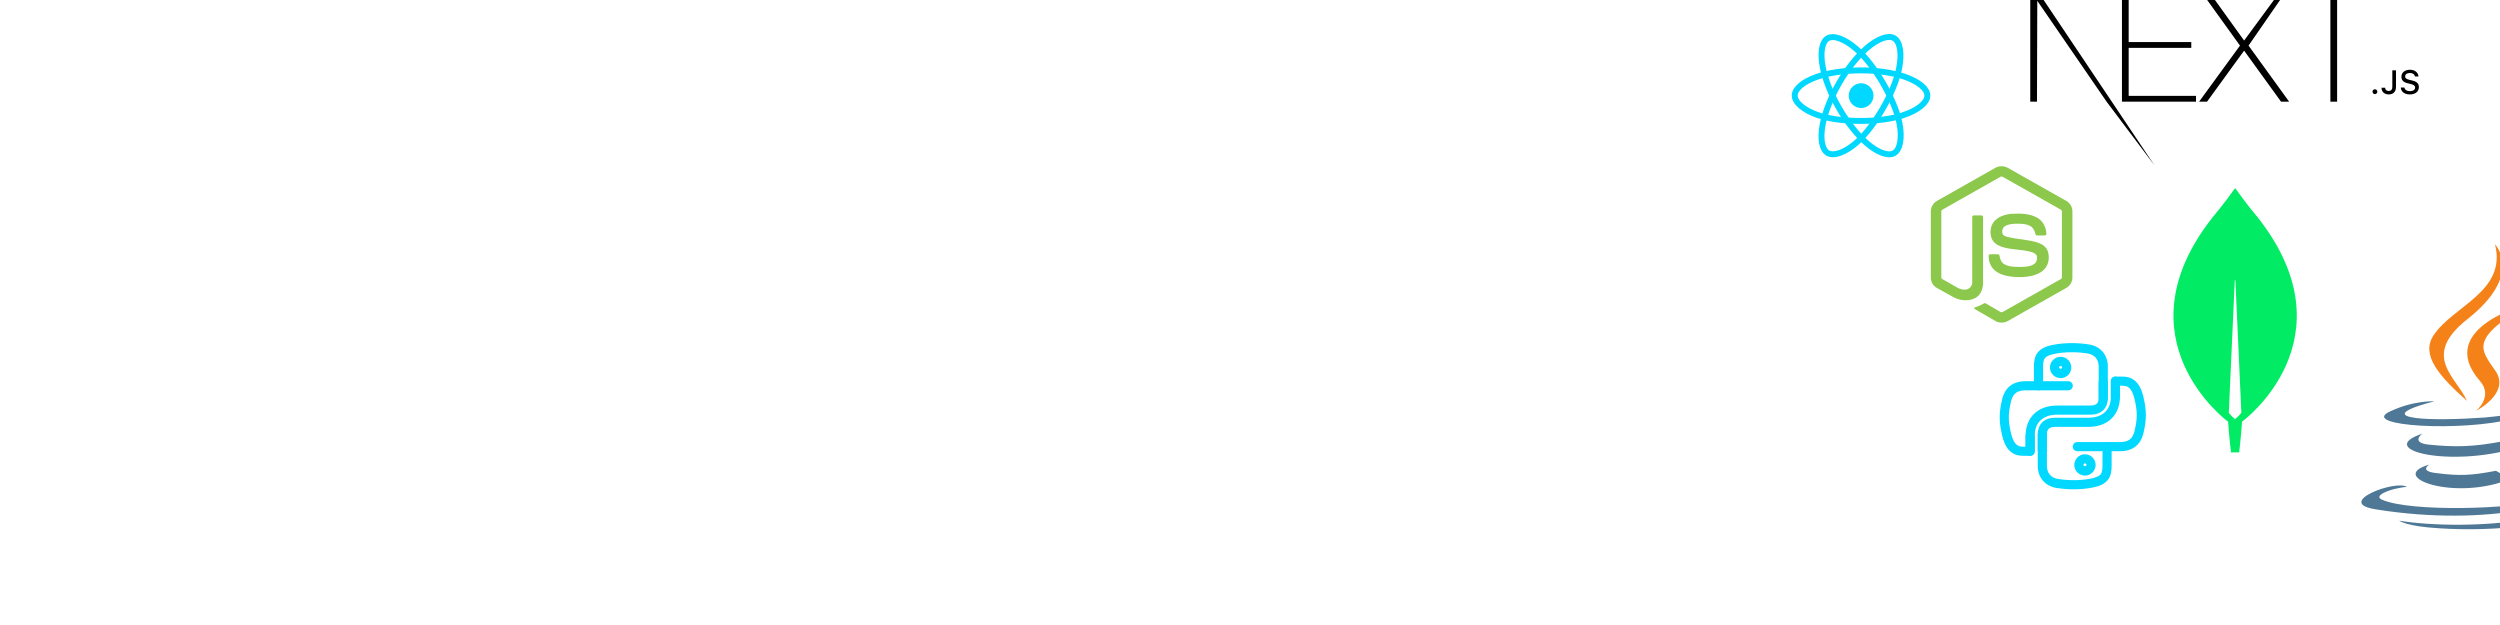 <svg xmlns="http://www.w3.org/2000/svg" xmlns:xlink="http://www.w3.org/1999/xlink" width="2000" zoomAndPan="magnify" viewBox="0 0 1500 375" height="500" preserveAspectRatio="xMidYMid meet" version="1.0"><defs><clipPath id="54f4a4138b"><path d="M 1158.309 99.488 L 1243.809 99.488 L 1243.809 193.988 L 1158.309 193.988 Z M 1158.309 99.488 " clip-rule="nonzero"/></clipPath><clipPath id="116449d8c8"><path d="M 1218.113 0 L 1451.363 0 L 1451.363 99.211 L 1218.113 99.211 Z M 1218.113 0 " clip-rule="nonzero"/></clipPath><clipPath id="72e87de021"><path d="M 1075.043 22 L 1158.293 22 L 1158.293 93 L 1075.043 93 Z M 1075.043 22 " clip-rule="nonzero"/></clipPath><clipPath id="df0dd6a672"><path d="M 1075.043 18.449 L 1158.293 18.449 L 1158.293 96.449 L 1075.043 96.449 Z M 1075.043 18.449 " clip-rule="nonzero"/></clipPath><clipPath id="31cc394f6e"><path d="M 1304 113 L 1379 113 L 1379 271.715 L 1304 271.715 Z M 1304 113 " clip-rule="nonzero"/></clipPath><clipPath id="e8decfef42"><path d="M 1222 257 L 1267 257 L 1267 293.633 L 1222 293.633 Z M 1222 257 " clip-rule="nonzero"/></clipPath><clipPath id="507c15f1fe"><path d="M 1261 225 L 1287.949 225 L 1287.949 271 L 1261 271 Z M 1261 225 " clip-rule="nonzero"/></clipPath><clipPath id="94a949c41b"><path d="M 1220 205.133 L 1265 205.133 L 1265 242 L 1220 242 Z M 1220 205.133 " clip-rule="nonzero"/></clipPath><clipPath id="065752fc88"><path d="M 1199.449 228 L 1226 228 L 1226 274 L 1199.449 274 Z M 1199.449 228 " clip-rule="nonzero"/></clipPath><clipPath id="2b03f5371a"><path d="M 1457 146.637 L 1500 146.637 L 1500 247 L 1457 247 Z M 1457 146.637 " clip-rule="nonzero"/></clipPath></defs><g clip-path="url(#54f4a4138b)"><path fill="#8cc84b" d="M 1197.113 100.746 C 1199.461 99.414 1202.457 99.406 1204.746 100.746 L 1239.809 120.566 C 1242.004 121.805 1243.473 124.258 1243.449 126.789 L 1243.449 166.535 C 1243.465 169.176 1241.855 171.68 1239.539 172.895 L 1204.664 192.621 C 1204.066 192.953 1203.438 193.199 1202.777 193.359 C 1202.113 193.523 1201.441 193.594 1200.762 193.574 C 1200.078 193.555 1199.414 193.449 1198.762 193.25 C 1198.109 193.051 1197.492 192.77 1196.918 192.406 L 1186.449 186.344 C 1185.738 185.918 1184.934 185.578 1184.43 184.887 C 1184.875 184.285 1185.668 184.211 1186.316 183.945 C 1187.77 183.48 1189.105 182.766 1190.441 182.012 C 1190.781 181.777 1191.195 181.867 1191.516 182.078 L 1200.441 187.254 C 1201.078 187.621 1201.727 187.137 1202.27 186.828 L 1236.516 167.445 C 1236.938 167.242 1237.176 166.793 1237.141 166.328 L 1237.141 126.969 C 1237.188 126.438 1236.883 125.953 1236.406 125.738 L 1201.617 106.094 C 1201.41 105.953 1201.184 105.883 1200.934 105.879 C 1200.684 105.879 1200.457 105.949 1200.25 106.094 L 1165.512 125.777 C 1165.043 125.992 1164.719 126.469 1164.777 127 L 1164.777 166.359 C 1164.738 166.824 1164.984 167.266 1165.41 167.465 L 1174.691 172.719 C 1176.438 173.66 1178.578 174.191 1180.496 173.5 C 1180.918 173.34 1181.305 173.121 1181.656 172.844 C 1182.012 172.566 1182.316 172.242 1182.57 171.871 C 1182.824 171.504 1183.02 171.102 1183.152 170.672 C 1183.285 170.242 1183.348 169.801 1183.348 169.352 L 1183.355 130.227 C 1183.316 129.648 1183.859 129.168 1184.422 129.227 L 1188.883 129.227 C 1189.473 129.211 1189.934 129.836 1189.852 130.418 L 1189.844 169.789 C 1189.848 173.289 1188.414 177.09 1185.188 178.809 C 1181.215 180.867 1176.297 180.434 1172.371 178.453 L 1162.391 172.918 C 1160.039 171.742 1158.465 169.199 1158.48 166.559 L 1158.48 126.816 C 1158.484 126.172 1158.574 125.539 1158.746 124.914 C 1158.922 124.293 1159.172 123.707 1159.504 123.152 C 1159.836 122.598 1160.234 122.098 1160.699 121.648 C 1161.16 121.203 1161.676 120.824 1162.242 120.516 Z M 1207.223 128.297 C 1212.293 128 1217.723 128.102 1222.285 130.605 C 1225.816 132.527 1227.773 136.555 1227.84 140.492 C 1227.738 141.023 1227.188 141.316 1226.684 141.277 C 1225.215 141.273 1223.738 141.297 1222.266 141.27 C 1221.641 141.293 1221.281 140.715 1221.199 140.164 C 1220.777 138.277 1219.754 136.414 1217.984 135.504 C 1215.273 134.141 1212.125 134.211 1209.168 134.238 C 1207.008 134.355 1204.684 134.543 1202.855 135.812 C 1201.445 136.781 1201.023 138.758 1201.527 140.293 C 1201.996 141.422 1203.297 141.785 1204.355 142.121 C 1210.469 143.723 1216.941 143.594 1222.938 145.672 C 1225.418 146.531 1227.848 148.203 1228.699 150.809 C 1229.809 154.301 1229.324 158.477 1226.848 161.277 C 1224.84 163.586 1221.918 164.812 1218.996 165.523 C 1215.113 166.395 1211.086 166.414 1207.141 166.023 C 1203.434 165.602 1199.574 164.625 1196.715 162.09 C 1194.266 159.961 1193.074 156.641 1193.191 153.438 C 1193.219 152.895 1193.758 152.52 1194.277 152.562 L 1198.68 152.562 C 1199.273 152.52 1199.707 153.031 1199.738 153.594 C 1200.012 155.359 1200.684 157.273 1202.246 158.301 C 1205.258 160.25 1209.035 160.117 1212.48 160.172 C 1215.34 160.047 1218.543 160.008 1220.879 158.109 C 1222.109 157.031 1222.473 155.227 1222.141 153.672 C 1221.777 152.359 1220.379 151.75 1219.203 151.316 C 1213.172 149.402 1206.625 150.098 1200.652 147.93 C 1198.227 147.07 1195.879 145.445 1194.949 142.945 C 1193.648 139.414 1194.246 135.035 1196.984 132.328 C 1199.625 129.633 1203.5 128.594 1207.172 128.223 Z M 1207.223 128.297 " fill-opacity="1" fill-rule="nonzero"/></g><g clip-path="url(#116449d8c8)"><path fill="#000000" d="M 1273.172 -4.461 L 1317.152 -4.461 L 1317.152 -0.977 L 1277.203 -0.977 L 1277.203 25.25 L 1314.77 25.25 L 1314.77 28.734 L 1277.203 28.734 L 1277.203 57.531 L 1317.605 57.531 L 1317.605 61.02 L 1273.172 61.02 Z M 1321.09 -4.461 L 1325.762 -4.461 L 1346.469 24.332 L 1367.633 -4.461 L 1396.418 -41.039 L 1349.125 27.359 L 1373.496 61.02 L 1368.637 61.02 L 1346.469 30.383 L 1324.207 61.02 L 1319.441 61.02 L 1343.992 27.359 Z M 1375.238 -0.977 L 1375.238 -4.461 L 1425.355 -4.461 L 1425.355 -0.977 L 1402.266 -0.977 L 1402.266 61.016 L 1398.234 61.016 L 1398.234 -0.977 Z M 1218.156 -4.461 L 1223.195 -4.461 L 1292.68 99.203 L 1263.969 61.02 L 1222.371 0.492 L 1222.191 61.02 L 1218.16 61.02 L 1218.16 -4.461 Z M 1424.945 56.48 C 1424.125 56.48 1423.504 55.844 1423.504 55.02 C 1423.504 54.199 1424.125 53.562 1424.945 53.562 C 1425.777 53.562 1426.387 54.199 1426.387 55.02 C 1426.387 55.844 1425.777 56.48 1424.945 56.48 Z M 1428.906 52.641 L 1431.066 52.641 C 1431.094 53.809 1431.949 54.59 1433.199 54.59 C 1434.602 54.59 1435.395 53.75 1435.395 52.172 L 1435.395 42.191 L 1437.594 42.191 L 1437.594 52.184 C 1437.594 55.02 1435.945 56.656 1433.223 56.656 C 1430.664 56.656 1428.906 55.07 1428.906 52.641 Z M 1440.469 52.516 L 1442.645 52.516 C 1442.828 53.859 1444.145 54.707 1446.039 54.707 C 1447.801 54.707 1449.094 53.801 1449.094 52.547 C 1449.094 51.469 1448.27 50.82 1446.398 50.379 L 1444.578 49.941 C 1442.016 49.344 1440.852 48.109 1440.852 46.035 C 1440.852 43.52 1442.91 41.848 1445.996 41.848 C 1448.871 41.848 1450.965 43.52 1451.094 45.898 L 1448.957 45.898 C 1448.754 44.598 1447.613 43.781 1445.965 43.781 C 1444.23 43.781 1443.074 44.617 1443.074 45.891 C 1443.074 46.898 1443.82 47.473 1445.664 47.906 L 1447.223 48.285 C 1450.125 48.965 1451.32 50.141 1451.32 52.262 C 1451.32 54.961 1449.223 56.656 1445.871 56.656 C 1442.73 56.656 1440.625 55.043 1440.469 52.516 Z M 1440.469 52.516 " fill-opacity="1" fill-rule="nonzero"/></g><path fill="#00d8ff" d="M 1124.102 57.383 C 1124.102 57.871 1124.055 58.355 1123.957 58.832 C 1123.863 59.312 1123.723 59.777 1123.535 60.23 C 1123.348 60.68 1123.121 61.109 1122.848 61.516 C 1122.578 61.922 1122.27 62.297 1121.926 62.641 C 1121.578 62.988 1121.203 63.297 1120.797 63.566 C 1120.391 63.84 1119.965 64.066 1119.512 64.254 C 1119.062 64.441 1118.598 64.582 1118.117 64.676 C 1117.641 64.773 1117.156 64.82 1116.668 64.82 C 1116.18 64.82 1115.695 64.773 1115.219 64.676 C 1114.738 64.582 1114.273 64.441 1113.824 64.254 C 1113.371 64.066 1112.945 63.84 1112.539 63.566 C 1112.133 63.297 1111.758 62.988 1111.41 62.641 C 1111.066 62.297 1110.758 61.922 1110.488 61.516 C 1110.215 61.109 1109.988 60.68 1109.801 60.23 C 1109.613 59.777 1109.473 59.312 1109.375 58.832 C 1109.281 58.355 1109.234 57.871 1109.234 57.383 C 1109.234 56.895 1109.281 56.41 1109.375 55.93 C 1109.473 55.453 1109.613 54.988 1109.801 54.535 C 1109.988 54.086 1110.215 53.656 1110.488 53.25 C 1110.758 52.844 1111.066 52.469 1111.41 52.121 C 1111.758 51.777 1112.133 51.469 1112.539 51.195 C 1112.945 50.926 1113.371 50.695 1113.824 50.512 C 1114.273 50.324 1114.738 50.184 1115.219 50.086 C 1115.695 49.992 1116.18 49.945 1116.668 49.945 C 1117.156 49.945 1117.641 49.992 1118.117 50.086 C 1118.598 50.184 1119.062 50.324 1119.512 50.512 C 1119.965 50.695 1120.391 50.926 1120.797 51.195 C 1121.203 51.469 1121.578 51.777 1121.926 52.121 C 1122.27 52.469 1122.578 52.844 1122.848 53.25 C 1123.121 53.656 1123.348 54.086 1123.535 54.535 C 1123.723 54.988 1123.863 55.453 1123.957 55.93 C 1124.055 56.41 1124.102 56.895 1124.102 57.383 Z M 1124.102 57.383 " fill-opacity="1" fill-rule="nonzero"/><g clip-path="url(#72e87de021)"><path stroke-linecap="butt" transform="matrix(0.148, 0, 0, 0.148, 1076.727, 22.148)" fill="none" stroke-linejoin="miter" d="M 269.531 135.628 C 336.883 135.628 399.463 145.296 446.648 161.525 C 503.482 181.099 538.436 210.764 538.436 237.636 C 538.436 265.614 501.399 297.123 440.348 317.356 C 394.191 332.636 333.482 340.618 269.531 340.618 C 203.972 340.618 141.893 333.136 95.235 317.198 C 36.187 297.017 0.626 265.087 0.626 237.636 C 0.626 211.001 33.999 181.547 90.042 162.025 C 137.385 145.507 201.494 135.628 269.531 135.628 Z M 269.531 135.628 " stroke="#00d8ff" stroke-width="24" stroke-opacity="1" stroke-miterlimit="4"/></g><g clip-path="url(#df0dd6a672)"><path stroke-linecap="butt" transform="matrix(0.148, 0, 0, 0.148, 1076.727, 22.148)" fill="none" stroke-linejoin="miter" d="M 180.749 186.921 C 214.385 128.567 254.031 79.197 291.648 46.45 C 337.014 6.985 380.167 -8.48 403.417 4.93 C 427.669 18.919 436.473 66.762 423.504 129.726 C 413.698 177.358 390.263 233.947 358.314 289.325 C 325.574 346.125 288.063 396.154 250.947 428.611 C 203.972 469.683 158.553 484.541 134.749 470.816 C 111.684 457.511 102.853 413.91 113.924 355.582 C 123.282 306.317 146.77 245.855 180.722 186.921 Z M 180.749 186.921 " stroke="#00d8ff" stroke-width="24" stroke-opacity="1" stroke-miterlimit="4"/><path stroke-linecap="butt" transform="matrix(0.148, 0, 0, 0.148, 1076.727, 22.148)" fill="none" stroke-linejoin="miter" d="M 180.828 289.483 C 147.086 231.207 124.1 172.195 114.504 123.219 C 102.958 64.233 111.13 19.13 134.38 5.668 C 158.606 -8.374 204.421 7.907 252.502 50.612 C 288.88 82.885 326.207 131.439 358.235 186.763 C 391.08 243.511 415.701 300.969 425.27 349.339 C 437.396 410.565 427.59 457.327 403.812 471.079 C 380.773 484.436 338.57 470.315 293.572 431.588 C 255.56 398.867 214.886 348.338 180.828 289.483 Z M 180.828 289.483 " stroke="#00d8ff" stroke-width="24" stroke-opacity="1" stroke-miterlimit="4"/></g><g clip-path="url(#31cc394f6e)"><path fill="#01ec64" d="M 1354.84 130.688 C 1348.191 122.801 1342.465 114.789 1341.293 113.125 C 1341.266 113.098 1341.234 113.074 1341.195 113.059 C 1341.16 113.043 1341.117 113.031 1341.078 113.031 C 1341.039 113.031 1340.996 113.043 1340.961 113.059 C 1340.922 113.074 1340.891 113.098 1340.863 113.125 C 1339.691 114.789 1333.965 122.801 1327.316 130.688 C 1270.23 203.473 1336.305 252.59 1336.305 252.59 L 1336.859 252.957 C 1337.352 260.539 1338.586 271.449 1338.586 271.449 L 1343.512 271.449 C 1343.512 271.449 1344.742 260.602 1345.234 252.957 L 1345.789 252.527 C 1345.852 252.59 1411.926 203.473 1354.84 130.688 Z M 1341.047 251.48 C 1341.047 251.48 1338.09 248.953 1337.289 247.66 L 1337.289 247.535 L 1340.863 168.281 C 1340.863 168.035 1341.23 168.035 1341.23 168.281 L 1344.805 247.535 L 1344.805 247.66 C 1344.004 248.953 1341.047 251.48 1341.047 251.48 Z M 1341.047 251.48 " fill-opacity="1" fill-rule="nonzero"/></g><path fill="#00d8ff" d="M 1225.398 272.566 C 1223.883 272.566 1222.656 271.34 1222.656 269.824 L 1222.656 260.469 C 1222.766 254.297 1226.672 250.637 1233.105 250.637 L 1253.172 250.637 C 1261.523 250.637 1266.508 245.938 1266.508 238.062 L 1266.508 228.707 C 1266.508 227.191 1267.738 225.965 1269.25 225.965 C 1270.762 225.965 1271.992 227.191 1271.992 228.707 L 1271.992 237.844 C 1271.992 249.031 1264.605 256.117 1253.172 256.117 L 1233.105 256.117 C 1228.797 256.117 1228.176 258.34 1228.141 260.52 L 1228.141 269.824 C 1228.141 271.34 1226.91 272.566 1225.398 272.566 Z M 1225.398 272.566 " fill-opacity="1" fill-rule="nonzero"/><g clip-path="url(#e8decfef42)"><path fill="#00d8ff" d="M 1244.289 293.582 C 1240.758 293.582 1237.156 293.305 1233.723 292.746 C 1226.996 291.605 1222.656 286.441 1222.656 279.582 L 1222.656 260.469 C 1222.656 258.953 1223.883 257.727 1225.398 257.727 C 1226.91 257.727 1228.141 258.953 1228.141 260.469 L 1228.141 279.582 C 1228.141 283.75 1230.562 286.645 1234.621 287.332 C 1240.973 288.363 1247.945 288.355 1253.734 287.297 C 1257.16 286.711 1259.305 285.844 1260.32 284.641 C 1261.148 283.668 1261.5 282.152 1261.5 279.578 L 1261.5 270.73 L 1246.406 270.73 C 1244.895 270.73 1243.664 269.504 1243.664 267.988 C 1243.664 266.477 1244.895 265.25 1246.406 265.25 L 1264.238 265.25 C 1265.754 265.25 1266.98 266.477 1266.98 267.988 L 1266.98 279.578 C 1266.98 282.227 1266.699 285.594 1264.504 288.184 C 1262.594 290.434 1259.477 291.871 1254.688 292.691 C 1251.473 293.285 1247.918 293.582 1244.289 293.582 Z M 1244.289 293.582 " fill-opacity="1" fill-rule="nonzero"/></g><g clip-path="url(#507c15f1fe)"><path fill="#00d8ff" d="M 1271.773 270.738 L 1264.242 270.738 C 1262.73 270.738 1261.5 269.512 1261.5 267.996 C 1261.5 266.484 1262.73 265.258 1264.242 265.258 L 1271.773 265.258 C 1277.059 265.258 1279.57 263.387 1280.73 258.582 C 1282.496 251.203 1282.496 246.914 1280.727 239.465 C 1279.125 232.812 1276.73 231.449 1273.637 231.449 L 1271.992 231.449 L 1271.992 237.844 C 1271.992 239.355 1270.762 240.695 1269.25 240.695 C 1267.738 240.695 1266.508 239.574 1266.508 238.059 L 1266.508 228.707 C 1266.508 227.191 1267.738 225.965 1269.25 225.965 L 1273.637 225.965 C 1282.133 225.965 1284.797 232.938 1286.059 238.188 C 1288.016 246.434 1288.016 251.695 1286.059 259.863 C 1284.316 267.082 1279.512 270.738 1271.773 270.738 Z M 1271.773 270.738 " fill-opacity="1" fill-rule="nonzero"/></g><path fill="#00d8ff" d="M 1250.98 285.359 C 1247.453 285.359 1244.582 282.484 1244.582 278.957 C 1244.582 275.434 1247.453 272.566 1250.98 272.566 C 1254.508 272.566 1257.375 275.434 1257.375 278.957 C 1257.34 282.5 1254.469 285.359 1250.98 285.359 Z M 1250.98 278.047 C 1250.477 278.047 1250.066 278.453 1250.066 278.957 C 1250.066 279.949 1251.883 279.965 1251.895 278.93 C 1251.895 278.453 1251.48 278.047 1250.98 278.047 Z M 1250.98 278.047 " fill-opacity="1" fill-rule="nonzero"/><path fill="#00d8ff" d="M 1218.094 273.48 C 1216.582 273.48 1215.355 272.25 1215.355 270.738 L 1215.355 261.602 C 1215.355 250.414 1222.742 243.328 1234.172 243.328 L 1254.238 243.328 C 1258.547 243.328 1259.168 241.105 1259.207 238.93 L 1259.207 229.621 C 1259.207 228.105 1260.434 226.879 1261.949 226.879 C 1263.461 226.879 1264.688 228.105 1264.688 229.621 L 1264.688 238.98 C 1264.578 245.152 1260.672 248.809 1254.238 248.809 L 1234.172 248.809 C 1225.82 248.809 1220.836 253.508 1220.836 261.383 L 1220.836 270.738 C 1220.836 272.25 1219.609 273.48 1218.094 273.48 Z M 1218.094 273.48 " fill-opacity="1" fill-rule="nonzero"/><g clip-path="url(#94a949c41b)"><path fill="#00d8ff" d="M 1261.949 241.723 C 1260.434 241.723 1259.207 240.492 1259.207 238.98 L 1259.207 219.859 C 1259.207 215.691 1256.785 212.797 1252.723 212.109 C 1246.375 211.078 1239.398 211.086 1233.609 212.145 C 1230.188 212.73 1228.039 213.598 1227.02 214.797 C 1226.195 215.77 1225.844 217.285 1225.844 219.859 L 1225.844 228.707 L 1240.934 228.707 C 1242.449 228.707 1243.676 229.934 1243.676 231.449 C 1243.676 232.961 1242.449 234.188 1240.934 234.188 L 1223.102 234.188 C 1221.59 234.188 1220.359 232.961 1220.359 231.449 L 1220.359 219.859 C 1220.359 217.211 1220.645 213.844 1222.84 211.254 C 1224.746 209.004 1227.863 207.566 1232.652 206.746 C 1239.012 205.594 1246.664 205.57 1253.621 206.703 C 1260.355 207.844 1264.691 213.008 1264.691 219.863 L 1264.691 238.98 C 1264.688 240.492 1263.465 241.723 1261.949 241.723 Z M 1261.949 241.723 " fill-opacity="1" fill-rule="nonzero"/></g><g clip-path="url(#065752fc88)"><path fill="#00d8ff" d="M 1218.094 273.48 L 1213.711 273.48 C 1205.211 273.48 1202.551 266.508 1201.285 261.258 C 1199.332 253.012 1199.332 247.75 1201.285 239.578 C 1203.027 232.363 1207.836 228.707 1215.574 228.707 L 1223.102 228.707 C 1224.617 228.707 1225.844 229.934 1225.844 231.449 C 1225.844 232.961 1224.617 234.188 1223.102 234.188 L 1215.574 234.188 C 1210.289 234.188 1207.777 236.059 1206.613 240.863 C 1204.848 248.242 1204.848 252.531 1206.617 259.98 C 1208.219 266.633 1210.613 267.996 1213.711 267.996 L 1215.355 267.996 L 1215.355 261.602 C 1215.355 260.09 1216.582 258.75 1218.094 258.75 C 1219.609 258.75 1220.836 259.871 1220.836 261.387 L 1220.836 270.742 C 1220.836 272.25 1219.609 273.48 1218.094 273.48 Z M 1218.094 273.48 " fill-opacity="1" fill-rule="nonzero"/></g><path fill="#00d8ff" d="M 1236.367 226.879 C 1232.84 226.879 1229.969 224.012 1229.969 220.488 C 1230.004 216.945 1232.871 214.086 1236.367 214.086 C 1239.895 214.086 1242.762 216.961 1242.762 220.488 C 1242.762 224.012 1239.895 226.879 1236.367 226.879 Z M 1236.367 219.57 C 1235.859 219.57 1235.457 219.984 1235.453 220.516 C 1235.453 221.465 1237.281 221.492 1237.281 220.488 C 1237.281 220 1236.855 219.57 1236.367 219.57 Z M 1236.367 219.57 " fill-opacity="1" fill-rule="nonzero"/><path fill="#4e7896" d="M 1457.59 278.762 C 1457.59 278.762 1451.016 282.758 1462.16 283.898 C 1475.578 285.609 1482.727 285.324 1497.578 282.473 C 1500.57 284.305 1503.715 285.824 1507.004 287.039 C 1473.59 301.309 1431.305 286.184 1457.586 278.762 Z M 1453.312 260.215 C 1453.312 260.215 1446.172 265.633 1457.312 266.781 C 1471.879 268.207 1483.305 268.492 1503.023 264.504 C 1504.965 266.473 1507.25 267.898 1509.875 268.781 C 1469.598 280.766 1424.465 269.922 1453.312 260.219 Z M 1532.152 292.738 C 1532.152 292.738 1537.008 296.734 1526.727 299.871 C 1507.586 305.586 1446.461 307.297 1429.32 299.871 C 1423.32 297.309 1434.746 293.598 1438.406 293.027 C 1442.125 292.172 1444.129 292.172 1444.129 292.172 C 1437.551 287.605 1400.422 301.586 1425.277 305.578 C 1493.547 316.707 1549.82 300.727 1532.109 292.738 Z M 1460.68 240.805 C 1460.68 240.805 1429.543 248.23 1449.539 250.793 C 1458.109 251.938 1474.961 251.648 1490.672 250.512 C 1503.523 249.367 1516.387 247.094 1516.387 247.094 C 1516.387 247.094 1511.816 249.09 1508.672 251.086 C 1476.969 259.363 1416.121 255.652 1433.547 247.094 C 1448.398 239.957 1460.684 240.816 1460.684 240.816 Z M 1516.387 271.91 C 1548.379 255.355 1533.527 239.387 1523.242 241.379 C 1520.676 241.949 1519.523 242.52 1519.523 242.52 C 1519.523 242.52 1520.379 240.812 1522.379 240.238 C 1542.664 233.105 1558.66 261.641 1515.805 272.766 C 1515.805 272.766 1516.086 272.48 1516.375 271.91 Z M 1463.836 316.996 C 1494.68 318.992 1541.82 315.852 1542.957 301.293 C 1542.957 301.293 1540.676 307.008 1517.535 311.281 C 1491.254 316.129 1458.691 315.551 1439.551 312.422 C 1439.551 312.422 1443.551 315.84 1463.836 316.988 Z M 1463.836 316.996 " fill-opacity="1" fill-rule="nonzero"/><g clip-path="url(#2b03f5371a)"><path fill="#f58219" d="M 1497.012 146.641 C 1497.012 146.641 1514.723 164.617 1480.16 191.727 C 1452.453 213.699 1473.879 226.254 1480.16 240.523 C 1463.879 225.969 1452.168 213.125 1460.168 201.148 C 1471.875 183.449 1504.156 174.941 1497.012 146.641 Z M 1487.926 228.539 C 1496.211 237.953 1485.641 246.516 1485.641 246.516 C 1485.641 246.516 1506.781 235.676 1497.066 222.258 C 1488.211 209.418 1481.348 203.141 1518.488 181.738 C 1518.488 181.738 1459.93 196.293 1487.926 228.539 Z M 1487.926 228.539 " fill-opacity="1" fill-rule="nonzero"/></g></svg>